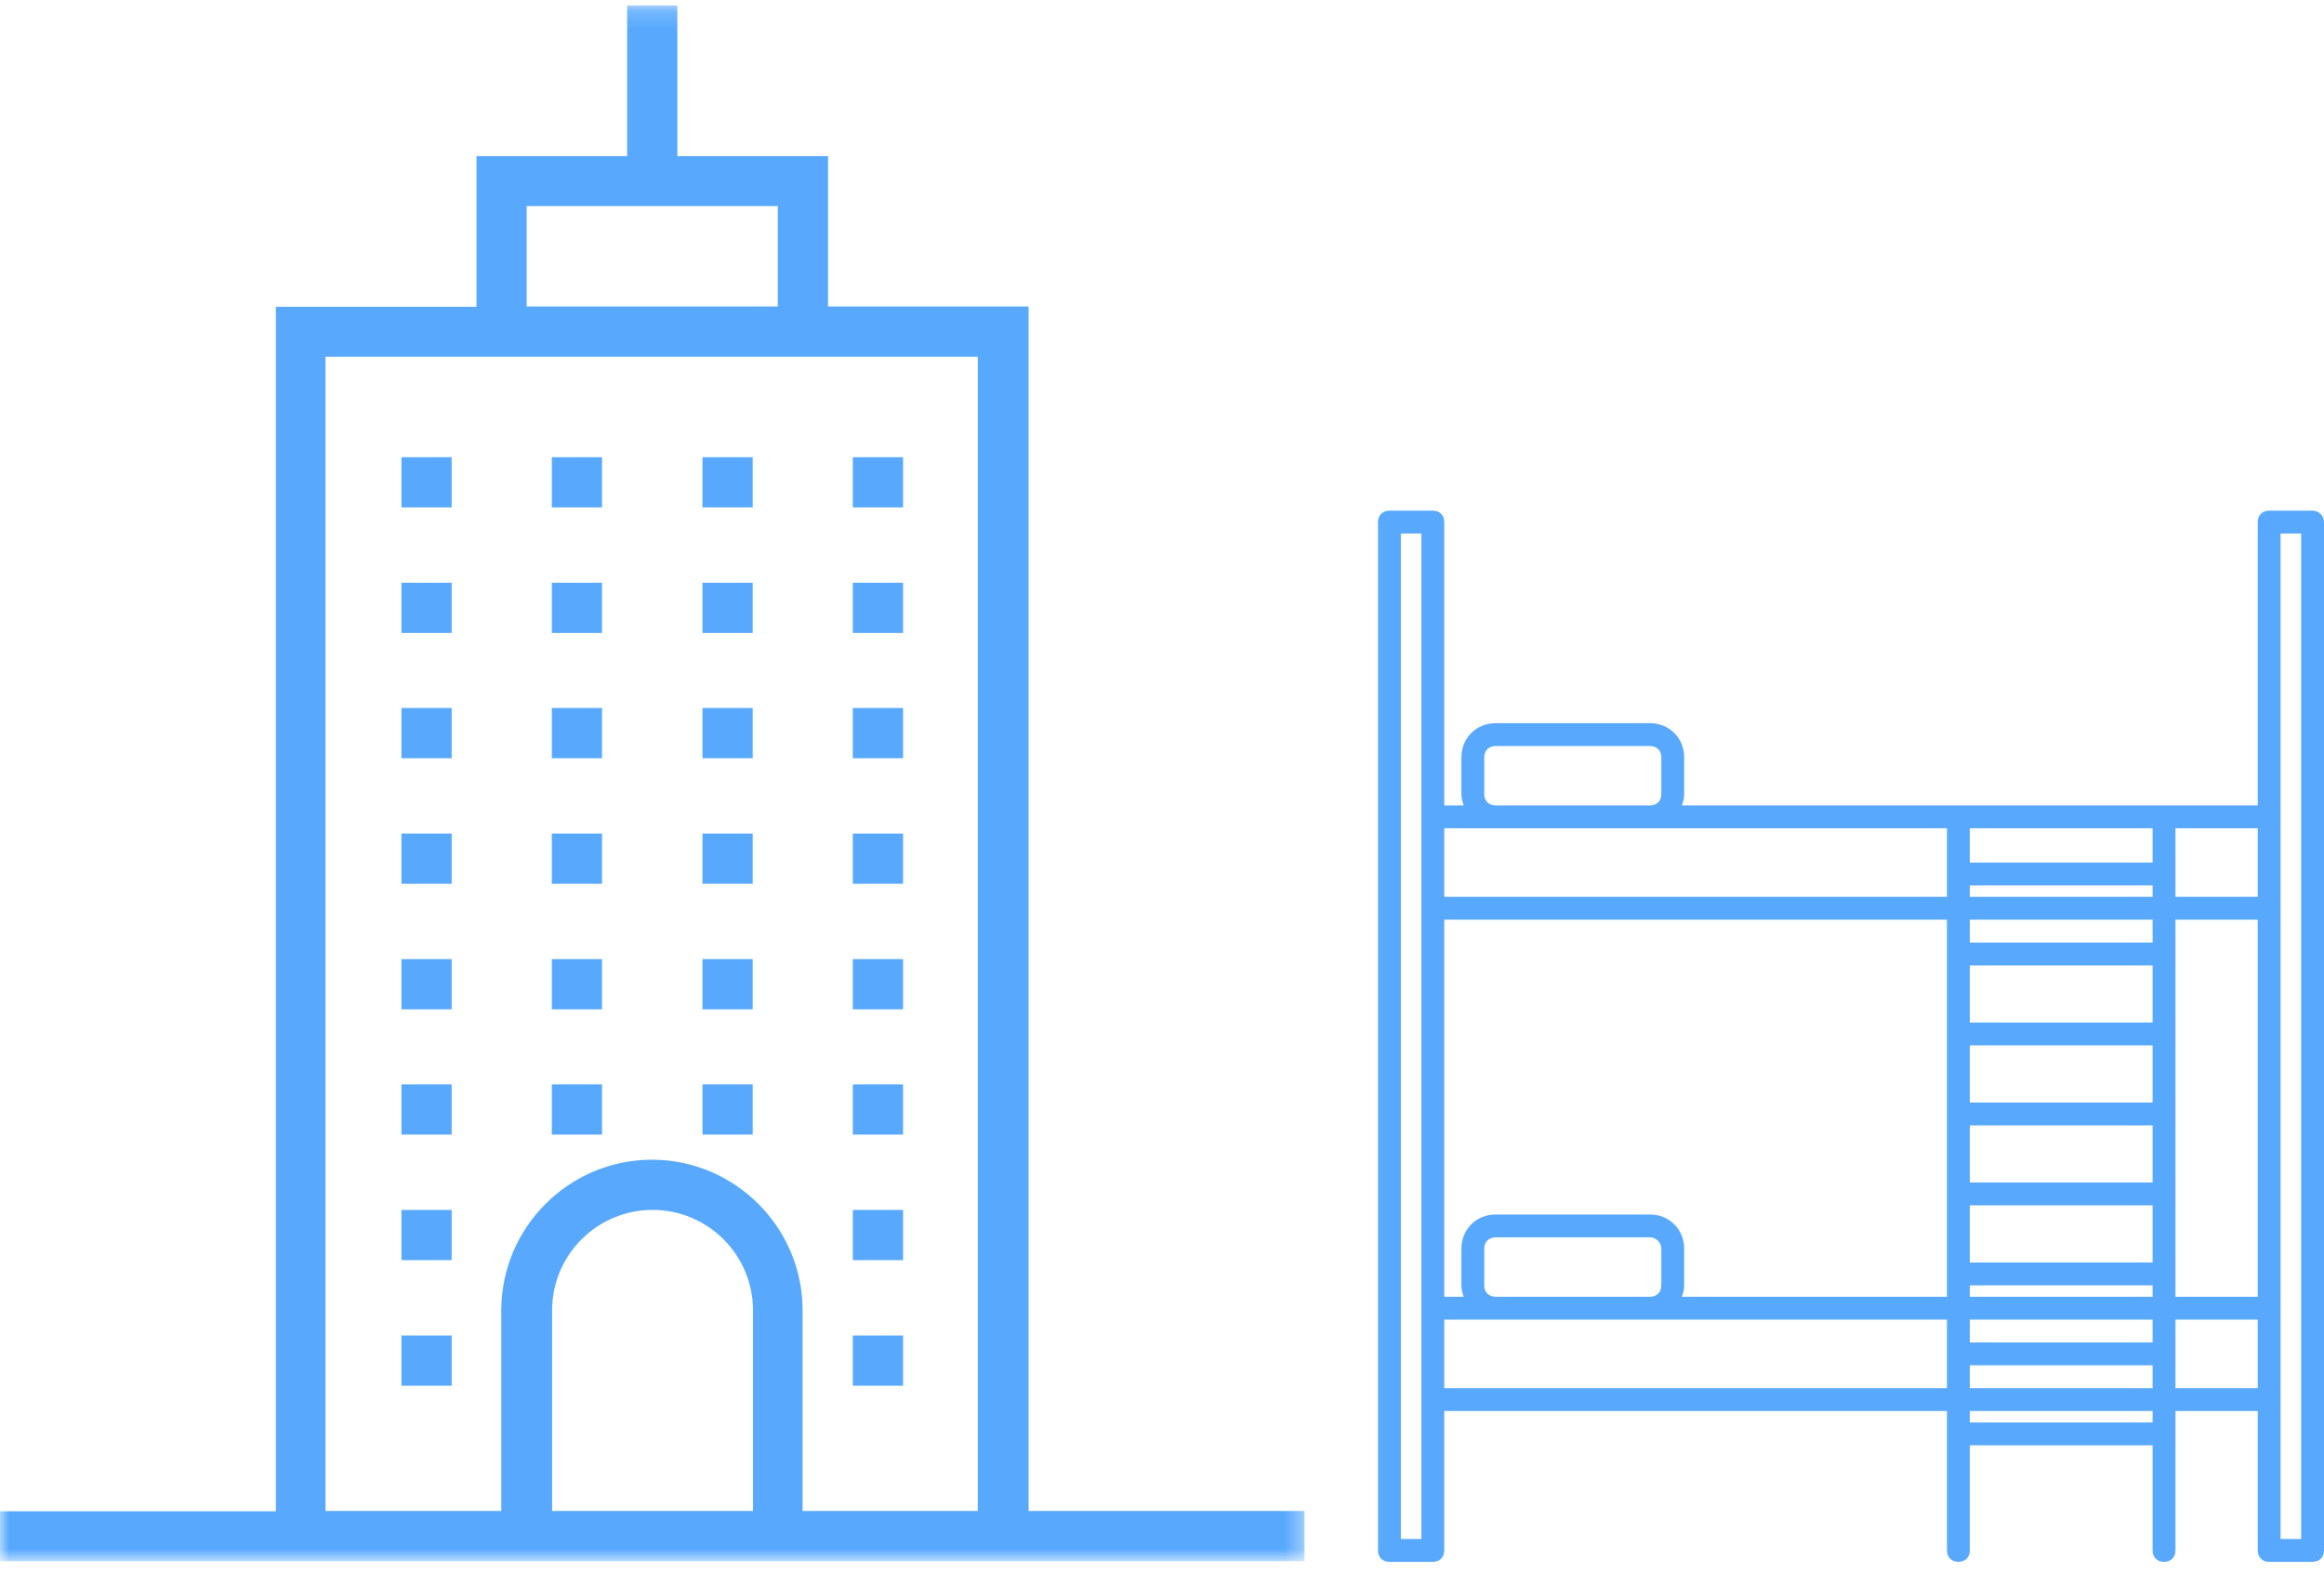 <?xml version="1.0" encoding="UTF-8"?>
<svg width="133px" height="90px" viewBox="0 0 133 90" version="1.1" xmlns="http://www.w3.org/2000/svg" xmlns:xlink="http://www.w3.org/1999/xlink">
    <!-- Generator: Sketch 47.1 (45422) - http://www.bohemiancoding.com/sketch -->
    <title>service-icon-01</title>
    <desc>Created with Sketch.</desc>
    <defs>
        <polygon id="path-1" points="0 89.188 74.655 89.188 74.655 0.163 0 0.163"></polygon>
        <polygon id="path-3" points="0 89.338 74.655 89.338 74.655 0.313 0 0.313"></polygon>
    </defs>
    <g id="Page-1" stroke="none" stroke-width="1" fill="none" fill-rule="evenodd">
        <g id="service-icon-01">
            <rect id="Rectangle" x="0" y="0" width="133" height="90"></rect>
            <g id="Page-1">
                <g id="Group-3" transform="translate(0, 0.15)">
                    <mask id="mask-2" fill="white">
                        <use xlink:href="#path-1"></use>
                    </mask>
                    <g id="Clip-2"></g>
                    <path d="M55.991,86.314 L45.932,86.314 L45.932,74.835 C45.932,70.087 42.059,66.214 37.31,66.214 C32.561,66.214 28.688,70.087 28.688,74.835 L28.688,86.314 L18.629,86.314 L18.629,20.264 L55.957,20.264 L55.957,86.314 L55.991,86.314 Z M43.076,86.314 L31.597,86.314 L31.597,74.835 C31.597,71.664 34.173,69.087 37.345,69.087 C40.517,69.087 43.093,71.664 43.093,74.835 L43.093,86.314 L43.076,86.314 Z M30.142,17.389 L44.513,17.389 L44.513,11.641 L30.142,11.641 L30.142,17.389 Z M58.866,86.314 L58.866,17.389 L47.387,17.389 L47.387,8.785 L38.765,8.785 L38.765,0.163 L35.891,0.163 L35.891,8.785 L27.268,8.785 L27.268,17.407 L15.79,17.407 L15.79,86.332 L0,86.332 L0,89.188 L74.655,89.188 L74.655,86.314 L58.866,86.314 Z" id="Fill-1" fill="#58A9FE" mask="url(#mask-2)"></path>
                </g>
                <mask id="mask-4" fill="white">
                    <use xlink:href="#path-3"></use>
                </mask>
                <g id="Clip-5"></g>
                <polygon id="Fill-4" fill="#58A9FE" mask="url(#mask-4)" points="22.975 29.036 25.849 29.036 25.849 26.162 22.975 26.162"></polygon>
                <polygon id="Fill-6" fill="#58A9FE" mask="url(#mask-4)" points="31.58 29.036 34.454 29.036 34.454 26.162 31.58 26.162"></polygon>
                <polygon id="Fill-7" fill="#58A9FE" mask="url(#mask-4)" points="40.202 29.036 43.076 29.036 43.076 26.162 40.202 26.162"></polygon>
                <polygon id="Fill-8" fill="#58A9FE" mask="url(#mask-4)" points="48.806 29.036 51.681 29.036 51.681 26.162 48.806 26.162"></polygon>
                <polygon id="Fill-9" fill="#58A9FE" mask="url(#mask-4)" points="22.975 36.221 25.849 36.221 25.849 33.347 22.975 33.347"></polygon>
                <polygon id="Fill-10" fill="#58A9FE" mask="url(#mask-4)" points="31.58 36.221 34.454 36.221 34.454 33.347 31.58 33.347"></polygon>
                <polygon id="Fill-11" fill="#58A9FE" mask="url(#mask-4)" points="40.202 36.221 43.076 36.221 43.076 33.347 40.202 33.347"></polygon>
                <polygon id="Fill-12" fill="#58A9FE" mask="url(#mask-4)" points="48.806 36.221 51.681 36.221 51.681 33.347 48.806 33.347"></polygon>
                <polygon id="Fill-13" fill="#58A9FE" mask="url(#mask-4)" points="22.975 43.389 25.849 43.389 25.849 40.515 22.975 40.515"></polygon>
                <polygon id="Fill-14" fill="#58A9FE" mask="url(#mask-4)" points="31.58 43.389 34.454 43.389 34.454 40.515 31.58 40.515"></polygon>
                <polygon id="Fill-15" fill="#58A9FE" mask="url(#mask-4)" points="40.202 43.389 43.076 43.389 43.076 40.515 40.202 40.515"></polygon>
                <polygon id="Fill-16" fill="#58A9FE" mask="url(#mask-4)" points="48.806 43.389 51.681 43.389 51.681 40.515 48.806 40.515"></polygon>
                <polygon id="Fill-17" fill="#58A9FE" mask="url(#mask-4)" points="22.975 50.574 25.849 50.574 25.849 47.7 22.975 47.7"></polygon>
                <polygon id="Fill-18" fill="#58A9FE" mask="url(#mask-4)" points="31.58 50.574 34.454 50.574 34.454 47.7 31.58 47.7"></polygon>
                <polygon id="Fill-19" fill="#58A9FE" mask="url(#mask-4)" points="40.202 50.574 43.076 50.574 43.076 47.7 40.202 47.7"></polygon>
                <polygon id="Fill-20" fill="#58A9FE" mask="url(#mask-4)" points="48.806 50.574 51.681 50.574 51.681 47.7 48.806 47.7"></polygon>
                <polygon id="Fill-21" fill="#58A9FE" mask="url(#mask-4)" points="22.975 57.759 25.849 57.759 25.849 54.885 22.975 54.885"></polygon>
                <polygon id="Fill-22" fill="#58A9FE" mask="url(#mask-4)" points="31.58 57.759 34.454 57.759 34.454 54.885 31.58 54.885"></polygon>
                <polygon id="Fill-23" fill="#58A9FE" mask="url(#mask-4)" points="40.202 57.759 43.076 57.759 43.076 54.885 40.202 54.885"></polygon>
                <polygon id="Fill-24" fill="#58A9FE" mask="url(#mask-4)" points="48.806 57.759 51.681 57.759 51.681 54.885 48.806 54.885"></polygon>
                <polygon id="Fill-25" fill="#58A9FE" mask="url(#mask-4)" points="22.975 64.927 25.849 64.927 25.849 62.052 22.975 62.052"></polygon>
                <polygon id="Fill-26" fill="#58A9FE" mask="url(#mask-4)" points="31.58 64.927 34.454 64.927 34.454 62.052 31.58 62.052"></polygon>
                <polygon id="Fill-27" fill="#58A9FE" mask="url(#mask-4)" points="40.202 64.927 43.076 64.927 43.076 62.052 40.202 62.052"></polygon>
                <polygon id="Fill-28" fill="#58A9FE" mask="url(#mask-4)" points="48.806 64.927 51.681 64.927 51.681 62.052 48.806 62.052"></polygon>
                <polygon id="Fill-29" fill="#58A9FE" mask="url(#mask-4)" points="22.975 72.112 25.849 72.112 25.849 69.238 22.975 69.238"></polygon>
                <polygon id="Fill-30" fill="#58A9FE" mask="url(#mask-4)" points="48.806 72.112 51.681 72.112 51.681 69.238 48.806 69.238"></polygon>
                <polygon id="Fill-31" fill="#58A9FE" mask="url(#mask-4)" points="22.975 79.297 25.849 79.297 25.849 76.423 22.975 76.423"></polygon>
                <polygon id="Fill-32" fill="#58A9FE" mask="url(#mask-4)" points="48.806 79.297 51.681 79.297 51.681 76.423 48.806 76.423"></polygon>
            </g>
            <path d="M130.515,88.068 L131.692,88.068 L131.692,30.529 L130.515,30.529 L130.515,88.068 Z M124.5,51.322 L129.208,51.322 L129.208,47.399 L124.5,47.399 L124.5,51.322 Z M124.5,74.207 L129.208,74.207 L129.208,52.63 L124.5,52.63 L124.5,74.207 Z M124.5,79.437 L129.208,79.437 L129.208,75.514 L124.5,75.514 L124.5,79.437 Z M112.73,81.399 L123.192,81.399 L123.192,80.745 L112.73,80.745 L112.73,81.399 Z M82.654,79.437 L82.654,75.514 L85.596,75.514 L94.423,75.514 L111.423,75.514 L111.423,79.437 L82.654,79.437 Z M95.077,71.46 L95.077,73.553 C95.077,73.945 94.815,74.207 94.423,74.207 L85.596,74.207 C85.204,74.207 84.942,73.945 84.942,73.553 L84.942,71.46 C84.942,71.068 85.204,70.807 85.596,70.807 L94.423,70.807 C94.815,70.807 95.077,71.134 95.077,71.46 L95.077,71.46 Z M82.654,52.63 L111.423,52.63 L111.423,74.207 L96.254,74.207 C96.319,74.011 96.384,73.814 96.384,73.553 L96.384,71.46 C96.384,70.349 95.534,69.499 94.423,69.499 L85.596,69.499 C84.484,69.499 83.634,70.349 83.634,71.46 L83.634,73.553 C83.634,73.814 83.7,74.011 83.765,74.207 L82.654,74.207 L82.654,52.63 Z M82.654,47.399 L85.596,47.399 L94.423,47.399 L111.423,47.399 L111.423,51.322 L82.654,51.322 L82.654,47.399 Z M84.942,43.345 C84.942,42.953 85.204,42.691 85.596,42.691 L94.423,42.691 C94.815,42.691 95.077,42.953 95.077,43.345 L95.077,45.437 C95.077,45.83 94.815,46.091 94.423,46.091 L85.596,46.091 C85.204,46.091 84.942,45.83 84.942,45.437 L84.942,43.345 Z M112.731,51.322 L123.192,51.322 L123.192,50.668 L112.731,50.668 L112.731,51.322 Z M112.731,53.937 L123.192,53.937 L123.192,52.63 L112.731,52.63 L112.731,53.937 Z M112.731,58.514 L123.192,58.514 L123.192,55.245 L112.731,55.245 L112.731,58.514 Z M112.731,63.091 L123.192,63.091 L123.192,59.822 L112.731,59.822 L112.731,63.091 Z M112.73,72.245 L123.192,72.245 L123.192,68.976 L112.73,68.976 L112.73,72.245 Z M112.731,67.668 L123.192,67.668 L123.192,64.399 L112.731,64.399 L112.731,67.668 Z M112.731,74.207 L123.192,74.207 L123.192,73.553 L112.731,73.553 L112.731,74.207 Z M112.731,76.822 L123.192,76.822 L123.192,75.514 L112.731,75.514 L112.731,76.822 Z M112.73,79.437 L123.192,79.437 L123.192,78.13 L112.73,78.13 L112.73,79.437 Z M112.73,49.36 L123.192,49.36 L123.192,47.399 L112.73,47.399 L112.73,49.36 Z M80.169,88.068 L81.346,88.068 L81.346,30.529 L80.169,30.529 L80.169,88.068 Z M132.346,29.222 L129.862,29.222 C129.469,29.222 129.208,29.483 129.208,29.876 L129.208,46.091 L96.254,46.091 C96.319,45.895 96.384,45.699 96.384,45.437 L96.384,43.345 C96.384,42.233 95.534,41.383 94.423,41.383 L85.596,41.383 C84.484,41.383 83.634,42.233 83.634,43.345 L83.634,45.437 C83.634,45.699 83.7,45.895 83.765,46.091 L82.654,46.091 L82.654,29.876 C82.654,29.483 82.392,29.222 82,29.222 L79.515,29.222 C79.123,29.222 78.861,29.483 78.861,29.876 L78.861,88.722 C78.861,89.114 79.123,89.376 79.515,89.376 L82,89.376 C82.392,89.376 82.654,89.114 82.654,88.722 L82.654,80.745 L111.423,80.745 L111.423,88.722 C111.423,89.114 111.684,89.376 112.077,89.376 C112.469,89.376 112.731,89.114 112.731,88.722 L112.731,82.707 L123.192,82.707 L123.192,88.722 C123.192,89.114 123.454,89.376 123.846,89.376 C124.238,89.376 124.5,89.114 124.5,88.722 L124.5,80.745 L129.208,80.745 L129.208,88.722 C129.208,89.114 129.469,89.376 129.862,89.376 L132.346,89.376 C132.738,89.376 133,89.114 133,88.722 L133,29.876 C133,29.549 132.738,29.222 132.346,29.222 L132.346,29.222 Z" id="Page-1" fill="#58A9FE"></path>
        </g>
    </g>
</svg>